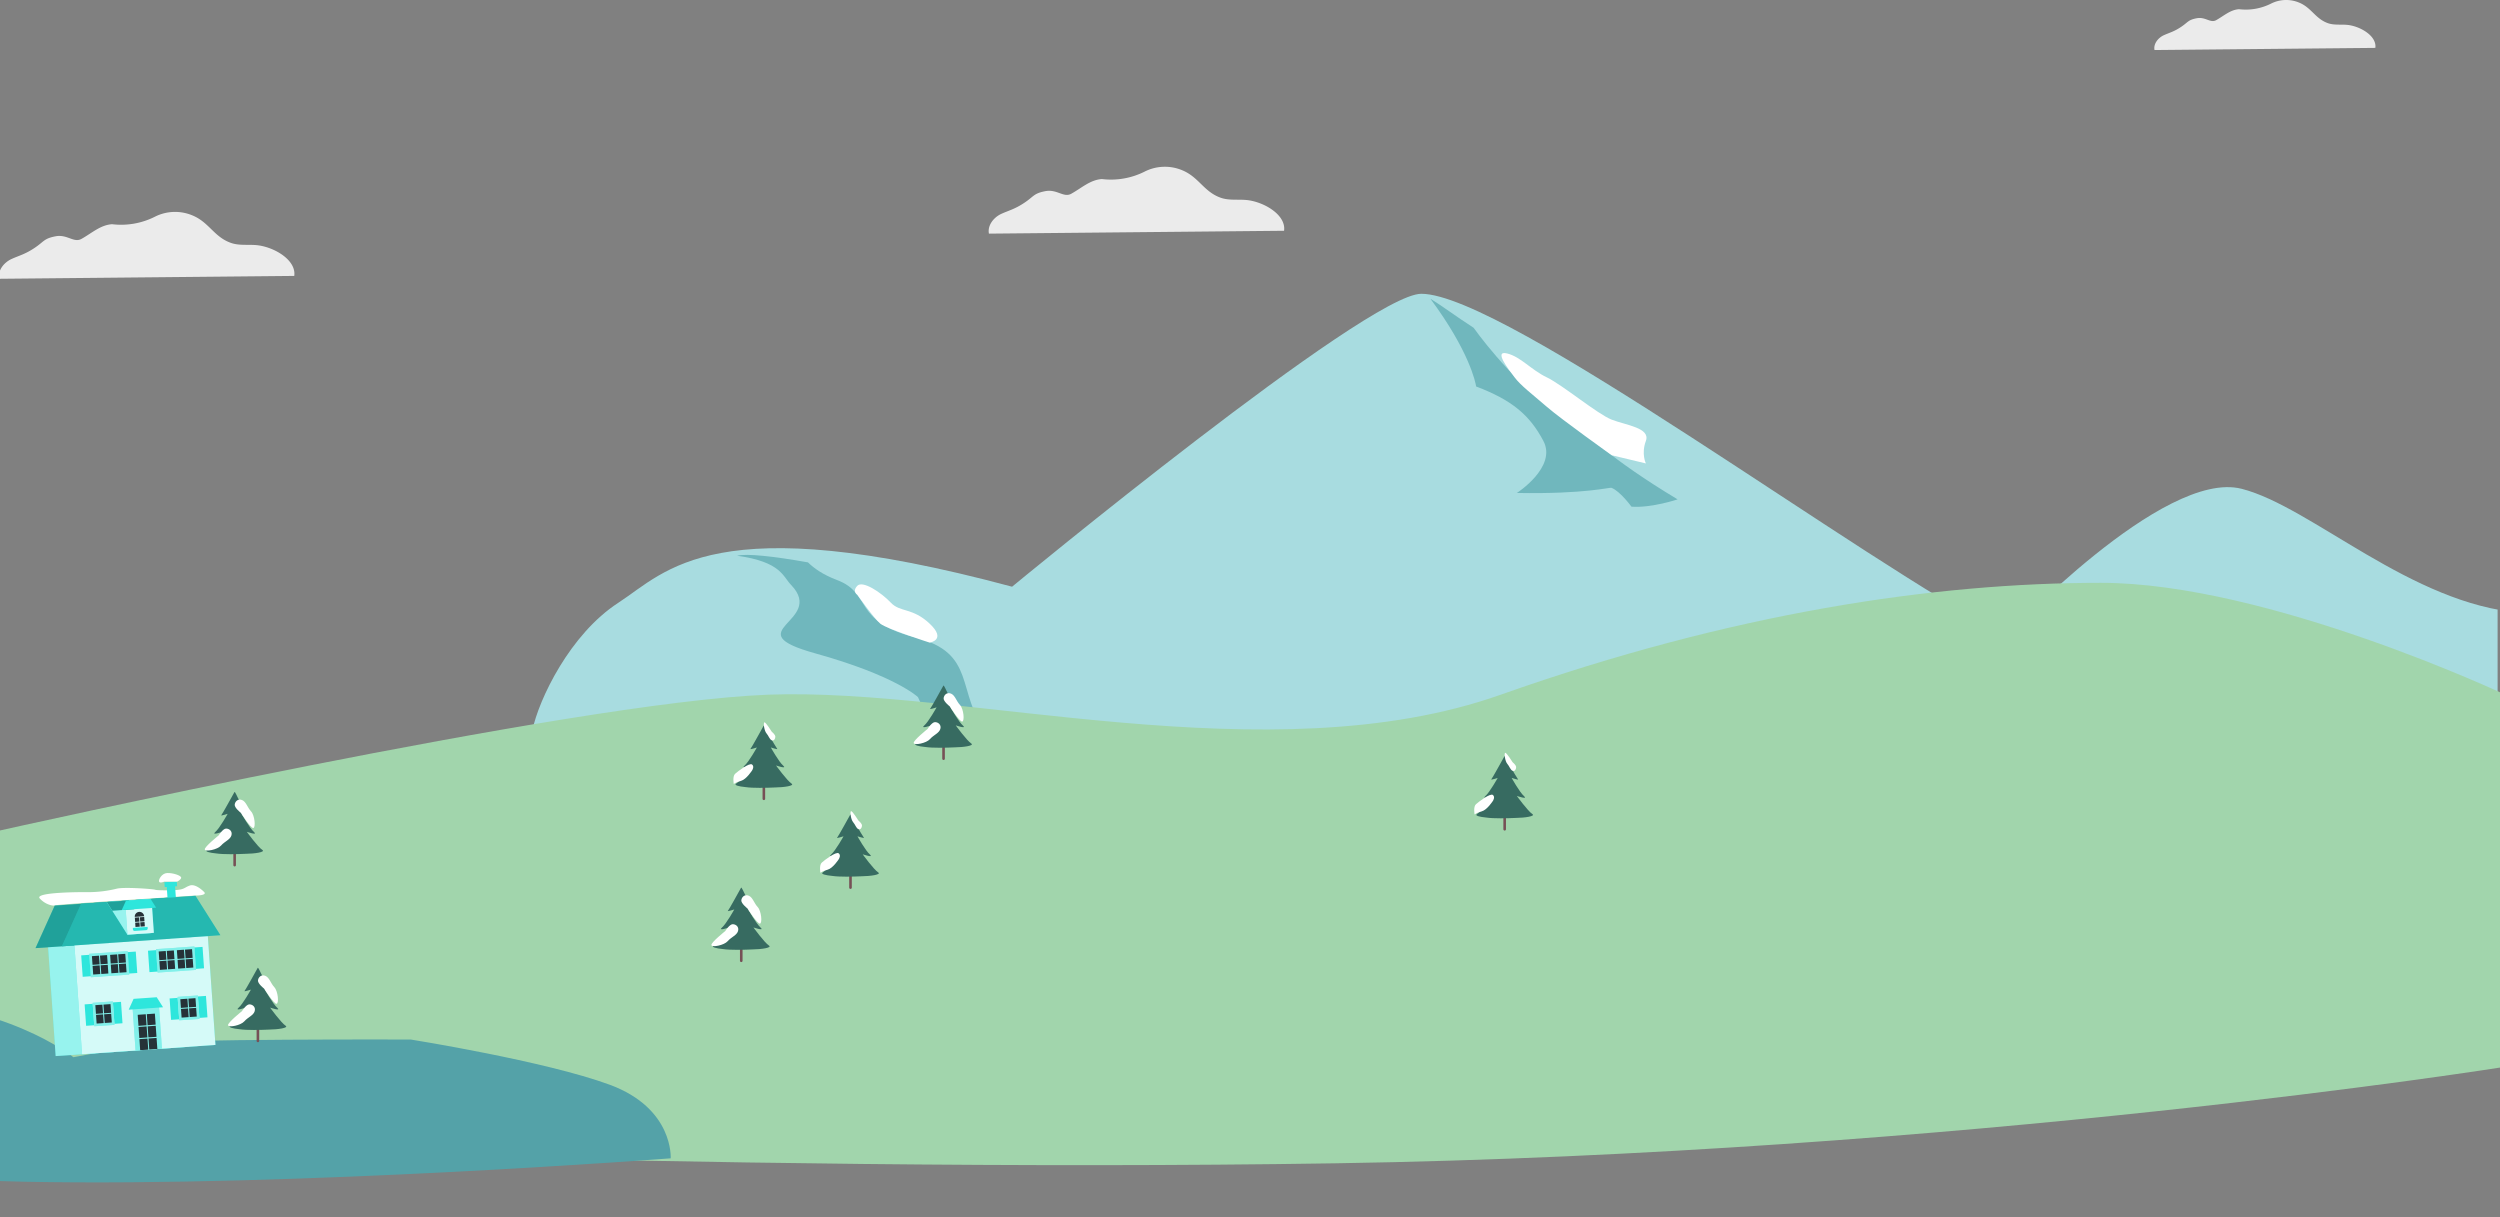 <svg xmlns="http://www.w3.org/2000/svg" xmlns:xlink="http://www.w3.org/1999/xlink" width="1920.758" height="935.375" viewBox="0 0 1920.758 935.375">
  <rect x="0" y="0" width="1920.758" height="935.375" fill="#808080" stroke="none"/>
  <defs>
    <clipPath id="clip-path">
      <rect x="328" width="1920.758" height="935.375" fill="none"/>
    </clipPath>
    <clipPath id="clip-path-2">
      <rect x="-231" width="1698.831" height="532.601" fill="none"/>
    </clipPath>
  </defs>
  <g id="Scroll_Group_18" data-name="Scroll Group 18" transform="translate(-328)" clip-path="url(#clip-path)" style="isolation: isolate">
    <g id="Group_16430" data-name="Group 16430" transform="translate(327.128 -2989.208)">
      <g id="Scroll_Group_15" data-name="Scroll Group 15" transform="translate(451.951 3193.187)" clip-path="url(#clip-path-2)" style="isolation: isolate">
        <g id="Group_16363" data-name="Group 16363" transform="translate(-451.952 -3193.187)">
          <g id="Group_16362" data-name="Group 16362">
            <path id="Path_15381" data-name="Path 15381" d="M258.19,1297.7c37-24,73.264-74.051,302.574-12.373,0,0,272.57-225.052,314.413-225.052,64.132,0,339.376,206.383,449.778,262.93,0,0,120.354-128.515,180.531-113.093,53.7,13.763,130.326,88.932,214.993,95.246,23.307,103.243-7.238,198.566-86.84,265.777H404.959C368.075,1540.393,187.19,1419.7,192.19,1395.7S221.19,1321.7,258.19,1297.7Z" transform="translate(217.688 2154.655)" fill="#a8dce0"/>
            <path id="Path_15413" data-name="Path 15413" d="M411.372,806.262c7.439,2.368,23.6,14.614,44.047,32.444,1.635,6.222,4.89,13.953,12.167,23.147,18,22.738-6.419,33.266,28.554,68.464s5.143,51.829,9.257,91.915,29.829,59.554,8.229,45.268c0,0-47.315-39.948-39.087-96.549,0,0-6.171-22.859-50.4-69.525s19.543-16.4,11.314-54.234C433.115,838,438.249,828.076,411.372,806.262Z" transform="translate(-200.688 2936.934) rotate(-31)" fill="#70b7bd"/>
            <path id="Path_15848" data-name="Path 15848" d="M8919.523,5857.149s12.853,18.237,17.7,22.235,37.927,14.541,37.927,14.541,13.329-2,0-14.541-22.6-8.482-29.869-16.177-21.645-17.328-25.757-12.905S8919.523,5857.149,8919.523,5857.149Z" transform="translate(-8260 -2411)" fill="#fff"/>
          </g>
          <path id="Path_15412" data-name="Path 15412" d="M1140.475,1475.041s-20.733,3.525-35.9,0c0,0-6.55-12.916-12.793-16.661-1.114-.875-19.959,1.781-72.513-7.513,0,0,33.659-14.775,26.405-36.219s-19.156-35.011-44.509-49.467c.04-3.077-.931-27.557-24.159-72.065h0c7.789,6.534,16.822,16.026,29.309,27.211,0,0,20.669,42.137,49.176,70.279C1080.842,1415.63,1093.5,1435.649,1140.475,1475.041Z" transform="translate(-67.401 2094.402) rotate(-9)" fill="#70b7bd"/>
          <path id="Path_15847" data-name="Path 15847" d="M9499.173,5749.968s-38.344-27.251-49.922-37.255-20.007-16.3-24.732-22.605-16.3-20.951-5.749-18.352,18.431,12.6,30.481,18.352,38.96,28.277,49.922,32.53,29.944,6.3,26.242,16.3,0,17.328,0,17.328Z" transform="translate(-8260 -2411)" fill="#fff"/>
        </g>
      </g>
      <path id="Path_15057" data-name="Path 15057" d="M14215,3215.428s439.782-98.8,591.084-104.525,385.039,62.928,562.854,0,333.077-85.938,461.066-85.938,310.626,85.938,310.626,85.938v285.882s-417.208,66.613-898.616,74.162S14215,3453.8,14215,3453.8Z" transform="translate(-14215 412.03)" fill="#a1d5ac"/>
      <g id="Group_15753" data-name="Group 15753" transform="translate(-542.516 355.252)">
        <g id="Group_15453" data-name="Group 15453" transform="translate(542.516 2796.77)">
          <path id="Path_14526" data-name="Path 14526" d="M475.356,124.024c1.736-12.408-16.053-22.617-29.421-23.678-6.375-.5-13,.454-19.035-1.618-13.086-4.49-16.906-15.841-29.673-21.142a34.407,34.407,0,0,0-29,.987A57.6,57.6,0,0,1,335.4,84.3c-8.992.566-15.718,6.983-23.586,11.308-5.861,3.222-10.886-3.734-19.864-2.017s-8.71,3.971-16.047,8.884-11.654,5.8-17.628,8.492-10.912,8.909-9.673,15.26Z" transform="translate(-248.406 -74.853)" fill="#ebebeb"/>
        </g>
      </g>
      <g id="Group_15805" data-name="Group 15805" transform="translate(1113.523 192.438)">
        <g id="Group_15453-2" data-name="Group 15453" transform="translate(542.516 2796.77)">
          <path id="Path_14526-2" data-name="Path 14526" d="M418.221,111.645c1.3-9.284-12.012-16.923-22.014-17.717-4.77-.378-9.725.339-14.243-1.211-9.792-3.359-12.65-11.853-22.2-15.82a25.745,25.745,0,0,0-21.7.739,43.1,43.1,0,0,1-24.57,4.287c-6.728.424-11.761,5.225-17.648,8.461-4.386,2.411-8.145-2.794-14.863-1.509s-6.517,2.971-12.008,6.647-8.72,4.339-13.19,6.354-8.165,6.666-7.237,11.418Z" transform="translate(-248.406 -74.853)" fill="#ebebeb"/>
        </g>
      </g>
      <path id="Path_15843" data-name="Path 15843" d="M5980,6317.389s137.033-49.66,234.349-43.935,147.835,51.521,147.835,51.521,36.495-4.723,54.526-7.585,205.079,7.585,205.079,7.585,102.346,21.873,150.753,42.66,43.854,58.934,43.854,58.934-287.541,7.063-496.4-8-340-70.7-340-70.7Z" transform="translate(-6627.236 -2181.862) rotate(-3)" fill="#54a2a8"/>
      <g id="Group_16365" data-name="Group 16365">
        <path id="Path_15857" data-name="Path 15857" d="M8411.385,6088.255c2.726,0,8.371-.539,6.413-2.611s-7.163-6.413-10.981-5.107-3.916,2.611-8.485,3.264-17.085.555-18.276,0-24.15-2.285-29.7-.767a90.939,90.939,0,0,1-21.327,2.611c-6.315-.1-41.9.016-37.646,4.8s10.36,6.086,12.091,5.32S8411.385,6088.255,8411.385,6088.255Z" transform="translate(-8260 -2411)" fill="#fff"/>
        <g id="Group_16262" data-name="Group 16262" transform="translate(25.084 3674.169) rotate(-4)">
          <g id="Group_16220" data-name="Group 16220" transform="translate(9.692 39.799)">
            <rect id="Rectangle_2054" data-name="Rectangle 2054" width="102.731" height="87.619" fill="#2ee6dc"/>
            <rect id="Rectangle_2055" data-name="Rectangle 2055" width="102.731" height="87.619" fill="#fff" opacity="0.5"/>
          </g>
          <g id="Group_16221" data-name="Group 16221" transform="translate(0 12.041)">
            <path id="Path_15826" data-name="Path 15826" d="M122.114,31.565,105.106,0h-88.1L0,31.565Z" fill="#2ee6dc"/>
            <path id="Path_15827" data-name="Path 15827" d="M122.114,31.565,105.106,0h-88.1L0,31.565Z" opacity="0.3"/>
          </g>
          <g id="Group_16222" data-name="Group 16222" transform="translate(30.022 39.799)">
            <rect id="Rectangle_2056" data-name="Rectangle 2056" width="102.731" height="87.619" fill="#2ee6dc"/>
            <rect id="Rectangle_2057" data-name="Rectangle 2057" width="102.731" height="87.619" fill="#fff" opacity="0.8"/>
          </g>
          <g id="Group_16223" data-name="Group 16223" transform="translate(102.335 0)">
            <path id="Path_15828" data-name="Path 15828" d="M9.534,0H0V3.765H1.556v9.465H7.977V3.765H9.534Z" transform="translate(0 0)" fill="#2ee6dc"/>
          </g>
          <g id="Group_16224" data-name="Group 16224" transform="translate(20.33 12.041)">
            <path id="Path_15829" data-name="Path 15829" d="M122.114,31.565,105.106,0h-88.1L0,31.565Z" transform="translate(0 0)" fill="#2ee6dc"/>
            <path id="Path_15830" data-name="Path 15830" d="M122.114,31.565,105.106,0h-88.1L0,31.565Z" transform="translate(0 0)" opacity="0.2"/>
          </g>
          <g id="Group_16226" data-name="Group 16226" transform="translate(68.152 87.73)">
            <g id="Group_16225" data-name="Group 16225" transform="translate(3.07 6.875)">
              <rect id="Rectangle_2058" data-name="Rectangle 2058" width="20.332" height="32.813" fill="#2ee6dc"/>
              <rect id="Rectangle_2059" data-name="Rectangle 2059" width="20.332" height="32.813" fill="#fff" opacity="0.4"/>
            </g>
            <path id="Path_15831" data-name="Path 15831" d="M22.142,0H4.329L0,8.035H26.471Z" fill="#2ee6dc"/>
          </g>
          <g id="Group_16227" data-name="Group 16227" transform="translate(74.772 100.179)">
            <rect id="Rectangle_2060" data-name="Rectangle 2060" width="6.226" height="8.501" fill="#263238"/>
            <rect id="Rectangle_2061" data-name="Rectangle 2061" width="6.226" height="8.501" transform="translate(7.004 0)" fill="#263238"/>
            <rect id="Rectangle_2062" data-name="Rectangle 2062" width="6.226" height="8.502" transform="translate(0 9.369)" fill="#263238"/>
            <rect id="Rectangle_2063" data-name="Rectangle 2063" width="6.226" height="8.502" transform="translate(7.004 9.369)" fill="#263238"/>
            <rect id="Rectangle_2064" data-name="Rectangle 2064" width="6.226" height="8.501" transform="translate(0 18.738)" fill="#263238"/>
            <rect id="Rectangle_2065" data-name="Rectangle 2065" width="6.226" height="8.501" transform="translate(7.004 18.738)" fill="#263238"/>
          </g>
          <g id="Group_16234" data-name="Group 16234" transform="translate(34.659 50.824)">
            <g id="Group_16228" data-name="Group 16228" transform="translate(0 0)">
              <rect id="Rectangle_2066" data-name="Rectangle 2066" width="29.574" height="18.056" transform="translate(6.226)" fill="#2ee6dc"/>
              <rect id="Rectangle_2067" data-name="Rectangle 2067" width="29.574" height="18.056" transform="translate(6.226)" fill="#fff" opacity="0.4"/>
              <rect id="Rectangle_2068" data-name="Rectangle 2068" width="5.448" height="6.693" transform="translate(8.172 1.946)" fill="#263238"/>
              <rect id="Rectangle_2069" data-name="Rectangle 2069" width="5.448" height="6.693" transform="translate(14.398 1.946)" fill="#263238"/>
              <rect id="Rectangle_2070" data-name="Rectangle 2070" width="5.448" height="6.693" transform="translate(8.172 9.418)" fill="#263238"/>
              <rect id="Rectangle_2071" data-name="Rectangle 2071" width="5.448" height="6.693" transform="translate(14.398 9.418)" fill="#263238"/>
              <rect id="Rectangle_2072" data-name="Rectangle 2072" width="6.226" height="16.499" transform="translate(0 0.778)" fill="#2ee6dc"/>
              <rect id="Rectangle_2073" data-name="Rectangle 2073" width="6.226" height="16.499" transform="translate(35.8 0.778)" fill="#2ee6dc"/>
              <rect id="Rectangle_2074" data-name="Rectangle 2074" width="5.448" height="6.693" transform="translate(22.18 1.946)" fill="#263238"/>
              <rect id="Rectangle_2075" data-name="Rectangle 2075" width="5.448" height="6.693" transform="translate(28.407 1.946)" fill="#263238"/>
              <rect id="Rectangle_2076" data-name="Rectangle 2076" width="5.448" height="6.693" transform="translate(22.18 9.418)" fill="#263238"/>
              <rect id="Rectangle_2077" data-name="Rectangle 2077" width="5.448" height="6.693" transform="translate(28.407 9.418)" fill="#263238"/>
            </g>
            <g id="Group_16229" data-name="Group 16229" transform="translate(51.43 0)">
              <rect id="Rectangle_2078" data-name="Rectangle 2078" width="29.574" height="18.056" transform="translate(6.226 0)" fill="#2ee6dc"/>
              <rect id="Rectangle_2079" data-name="Rectangle 2079" width="29.574" height="18.056" transform="translate(6.226 0)" fill="#fff" opacity="0.4"/>
              <rect id="Rectangle_2080" data-name="Rectangle 2080" width="5.448" height="6.693" transform="translate(8.172 1.946)" fill="#263238"/>
              <rect id="Rectangle_2081" data-name="Rectangle 2081" width="5.448" height="6.693" transform="translate(14.398 1.946)" fill="#263238"/>
              <rect id="Rectangle_2082" data-name="Rectangle 2082" width="5.448" height="6.693" transform="translate(8.172 9.418)" fill="#263238"/>
              <rect id="Rectangle_2083" data-name="Rectangle 2083" width="5.448" height="6.693" transform="translate(14.398 9.418)" fill="#263238"/>
              <rect id="Rectangle_2084" data-name="Rectangle 2084" width="6.226" height="16.499" transform="translate(0 0.778)" fill="#2ee6dc"/>
              <rect id="Rectangle_2085" data-name="Rectangle 2085" width="6.226" height="16.499" transform="translate(35.8 0.778)" fill="#2ee6dc"/>
              <rect id="Rectangle_2086" data-name="Rectangle 2086" width="5.448" height="6.693" transform="translate(22.18 1.946)" fill="#263238"/>
              <rect id="Rectangle_2087" data-name="Rectangle 2087" width="5.448" height="6.693" transform="translate(28.406 1.946)" fill="#263238"/>
              <rect id="Rectangle_2088" data-name="Rectangle 2088" width="5.448" height="6.693" transform="translate(22.18 9.418)" fill="#263238"/>
              <rect id="Rectangle_2089" data-name="Rectangle 2089" width="5.448" height="6.693" transform="translate(28.406 9.418)" fill="#263238"/>
            </g>
            <g id="Group_16231" data-name="Group 16231" transform="translate(0 37.746)">
              <rect id="Rectangle_2090" data-name="Rectangle 2090" width="6.226" height="16.499" transform="translate(0 0.779)" fill="#2ee6dc"/>
              <rect id="Rectangle_2091" data-name="Rectangle 2091" width="6.226" height="16.499" transform="translate(21.791 0.779)" fill="#2ee6dc"/>
              <rect id="Rectangle_2092" data-name="Rectangle 2092" width="15.565" height="18.056" transform="translate(6.226 0)" fill="#2ee6dc"/>
              <g id="Group_16230" data-name="Group 16230" transform="translate(6.226 0)">
                <rect id="Rectangle_2093" data-name="Rectangle 2093" width="15.565" height="18.056" fill="#fff" opacity="0.4"/>
              </g>
              <rect id="Rectangle_2094" data-name="Rectangle 2094" width="5.448" height="6.694" transform="translate(8.172 1.946)" fill="#263238"/>
              <rect id="Rectangle_2095" data-name="Rectangle 2095" width="5.448" height="6.694" transform="translate(14.398 1.946)" fill="#263238"/>
              <rect id="Rectangle_2096" data-name="Rectangle 2096" width="5.448" height="6.693" transform="translate(8.172 9.418)" fill="#263238"/>
              <rect id="Rectangle_2097" data-name="Rectangle 2097" width="5.448" height="6.693" transform="translate(14.398 9.418)" fill="#263238"/>
            </g>
            <g id="Group_16233" data-name="Group 16233" transform="translate(65.439 37.746)">
              <rect id="Rectangle_2098" data-name="Rectangle 2098" width="6.226" height="16.499" transform="translate(0 0.779)" fill="#2ee6dc"/>
              <rect id="Rectangle_2099" data-name="Rectangle 2099" width="6.226" height="16.499" transform="translate(21.791 0.779)" fill="#2ee6dc"/>
              <rect id="Rectangle_2100" data-name="Rectangle 2100" width="15.565" height="18.056" transform="translate(6.226 0)" fill="#2ee6dc"/>
              <g id="Group_16232" data-name="Group 16232" transform="translate(6.226 0)">
                <rect id="Rectangle_2101" data-name="Rectangle 2101" width="15.565" height="18.056" fill="#fff" opacity="0.4"/>
              </g>
              <rect id="Rectangle_2102" data-name="Rectangle 2102" width="5.448" height="6.694" transform="translate(8.172 1.946)" fill="#263238"/>
              <rect id="Rectangle_2103" data-name="Rectangle 2103" width="5.448" height="6.694" transform="translate(14.398 1.946)" fill="#263238"/>
              <rect id="Rectangle_2104" data-name="Rectangle 2104" width="5.448" height="6.693" transform="translate(8.172 9.418)" fill="#263238"/>
              <rect id="Rectangle_2105" data-name="Rectangle 2105" width="5.448" height="6.693" transform="translate(14.398 9.418)" fill="#263238"/>
            </g>
          </g>
          <path id="Path_15832" data-name="Path 15832" d="M33.48,26.169V0H0L14.1,26.169Z" transform="translate(57.092 12.041)" fill="#2ee6dc"/>
          <path id="Path_15833" data-name="Path 15833" d="M33.48,26.169V0H0L14.1,26.169Z" transform="translate(57.092 12.041)" fill="#fff" opacity="0.5"/>
          <rect id="Rectangle_2106" data-name="Rectangle 2106" width="20.332" height="20.332" transform="translate(71.221 17.878)" fill="#2ee6dc"/>
          <rect id="Rectangle_2107" data-name="Rectangle 2107" width="20.332" height="20.332" transform="translate(71.221 17.878)" fill="#fff" opacity="0.8"/>
          <g id="Group_16235" data-name="Group 16235" transform="translate(75.696 21.374)">
            <path id="Rectangle_2108" data-name="Rectangle 2108" d="M0,0H11.382a0,0,0,0,1,0,0V1.134a1.3,1.3,0,0,1-1.3,1.3H1.3A1.3,1.3,0,0,1,0,1.134V0A0,0,0,0,1,0,0Z" transform="translate(0 11.943)" fill="#2ee6dc"/>
            <rect id="Rectangle_2109" data-name="Rectangle 2109" width="3.308" height="3.308" transform="translate(2.091 4.168)" fill="#263238"/>
            <rect id="Rectangle_2110" data-name="Rectangle 2110" width="3.308" height="3.308" transform="translate(5.983 4.168)" fill="#263238"/>
            <rect id="Rectangle_2111" data-name="Rectangle 2111" width="3.308" height="3.308" transform="translate(2.091 8.059)" fill="#263238"/>
            <rect id="Rectangle_2112" data-name="Rectangle 2112" width="3.308" height="3.308" transform="translate(5.983 8.059)" fill="#263238"/>
            <path id="Path_15834" data-name="Path 15834" d="M0,3.6a3.6,3.6,0,0,1,7.2,0Z" transform="translate(2.092 0)" fill="#263238"/>
          </g>
          <path id="Path_15835" data-name="Path 15835" d="M20.7,7l-3.77-7H0L3.77,7Z" transform="translate(57.092 12.041)" fill="#2ee6dc"/>
          <path id="Path_15836" data-name="Path 15836" d="M20.7,7l-3.77-7H0L3.77,7Z" transform="translate(57.092 12.041)" opacity="0.3"/>
          <path id="Path_15837" data-name="Path 15837" d="M3.77,0,0,7H26.471L22.7,0Z" transform="translate(68.152 12.041)" fill="#2ee6dc"/>
        </g>
        <path id="Path_15858" data-name="Path 15858" d="M8387.022,6077.6s-3.263,1.42-3.916,0,1.926-6.43,6.185-6.642,10.655,1.875,10.77,3.492-3.149,3.15-3.149,3.15Z" transform="translate(-8260 -2411)" fill="#fff"/>
      </g>
      <g id="Group_16336" data-name="Group 16336" transform="translate(-1129.512 168.205)">
        <g id="Group_16328" data-name="Group 16328" transform="translate(8.278 20.279)">
          <path id="Path_15994" data-name="Path 15994" d="M10107.038,6052.687v20.948" transform="translate(-8260 -2690)" fill="none" stroke="#765056" stroke-linecap="round" stroke-width="2"/>
          <path id="Path_15995" data-name="Path 15995" d="M182.855,123.825c3.533-2.3,11.98-13.976,11.98-13.976s-8.908,3.072-5.529.154,9.523-13.976,9.523-13.976-5.683,1.843-4.915,1.075c.741-.741,9.493-16.663,10.105-17.739.465-.869,2.095,3.64,4.007,6.958,2.736,4.749,6,10.345,6.437,10.781.768.768-4.915-1.075-4.915-1.075S215.69,107.084,219.07,110s-5.529-.154-5.529-.154,8.447,11.673,11.98,13.976c2.483,1.62-5.962,2.86-12.8,2.919-6.459.3-16.938.588-22.672-.287C185.074,125.992,181.038,125.01,182.855,123.825Z" transform="translate(1642.851 3248.177)" fill="#376b61"/>
        </g>
        <path id="Path_15996" data-name="Path 15996" d="M9459.248,6057.9c-1.939.471-.124,9.773,3.041,12.515s4.5,6.974,7.756,7.935,5.275-1.636,5.275-4.09-5.275-5.726-5.275-5.726S9461.187,6057.427,9459.248,6057.9Z" transform="translate(-4225.516 12851.132) rotate(-90)" fill="#fff"/>
        <path id="Path_15997" data-name="Path 15997" d="M9459.248,6057.9c-1.939.471-.124,9.773,3.041,12.515s4.5,6.974,7.756,7.935,5.275-1.636,5.275-4.09-5.275-5.726-5.275-5.726S9461.187,6057.427,9459.248,6057.9Z" transform="matrix(-0.995, -0.105, 0.105, -0.995, 10645.51, 10396.221)" fill="#fff"/>
      </g>
      <g id="Group_16337" data-name="Group 16337" transform="translate(-531.88 195.903)">
        <g id="Group_16330" data-name="Group 16330" transform="translate(-158.247 46.799)">
          <path id="Path_15994-2" data-name="Path 15994" d="M10107.038,6052.687v20.948" transform="translate(-8260 -2690)" fill="none" stroke="#765056" stroke-linecap="round" stroke-width="2"/>
          <path id="Path_15995-2" data-name="Path 15995" d="M182.855,123.825c3.533-2.3,11.98-13.976,11.98-13.976s-8.908,3.072-5.529.154,9.523-13.976,9.523-13.976-5.683,1.843-4.915,1.075c.741-.741,9.493-16.663,10.105-17.739.465-.869,2.095,3.64,4.007,6.958,2.736,4.749,6,10.345,6.437,10.781.768.768-4.915-1.075-4.915-1.075S215.69,107.084,219.07,110s-5.529-.154-5.529-.154,8.447,11.673,11.98,13.976c2.483,1.62-5.962,2.86-12.8,2.919-6.459.3-16.938.588-22.672-.287C185.074,125.992,181.038,125.01,182.855,123.825Z" transform="translate(1642.851 3248.177)" fill="#376b61"/>
        </g>
        <path id="Path_15998" data-name="Path 15998" d="M9458.867,6057.894c-1.014.317-.064,6.59,1.59,8.438s2.351,4.7,4.054,5.35,2.758-1.1,2.758-2.758-2.758-3.861-2.758-3.861S9459.881,6057.576,9458.867,6057.894Z" transform="translate(-7769.658 -2686.197)" fill="#fff"/>
        <path id="Path_15999" data-name="Path 15999" d="M9442.3,6083.455s4.639,6.756,4.088,11,0,6.067,0,6.067-5.847-1.269-6.784-4.026-3.694-13.458-1.488-14.726S9442.3,6083.455,9442.3,6083.455Z" transform="translate(3590.242 -7660.098) rotate(67)" fill="#fff"/>
      </g>
      <g id="Group_16338" data-name="Group 16338" transform="translate(-1101.046 172.499)">
        <g id="Group_16330-2" data-name="Group 16330" transform="translate(-158.247 46.799)">
          <path id="Path_15994-3" data-name="Path 15994" d="M10107.038,6052.687v20.948" transform="translate(-8260 -2690)" fill="none" stroke="#765056" stroke-linecap="round" stroke-width="2"/>
          <path id="Path_15995-3" data-name="Path 15995" d="M182.855,123.825c3.533-2.3,11.98-13.976,11.98-13.976s-8.908,3.072-5.529.154,9.523-13.976,9.523-13.976-5.683,1.843-4.915,1.075c.741-.741,9.493-16.663,10.105-17.739.465-.869,2.095,3.64,4.007,6.958,2.736,4.749,6,10.345,6.437,10.781.768.768-4.915-1.075-4.915-1.075S215.69,107.084,219.07,110s-5.529-.154-5.529-.154,8.447,11.673,11.98,13.976c2.483,1.62-5.962,2.86-12.8,2.919-6.459.3-16.938.588-22.672-.287C185.074,125.992,181.038,125.01,182.855,123.825Z" transform="translate(1642.851 3248.177)" fill="#376b61"/>
        </g>
        <path id="Path_15998-2" data-name="Path 15998" d="M9458.867,6057.894c-1.014.317-.064,6.59,1.59,8.438s2.351,4.7,4.054,5.35,2.758-1.1,2.758-2.758-2.758-3.861-2.758-3.861S9459.881,6057.576,9458.867,6057.894Z" transform="translate(-7769.658 -2686.197)" fill="#fff"/>
        <path id="Path_15999-2" data-name="Path 15999" d="M9442.3,6083.455s4.639,6.756,4.088,11,0,6.067,0,6.067-5.847-1.269-6.784-4.026-3.694-13.458-1.488-14.726S9442.3,6083.455,9442.3,6083.455Z" transform="translate(3590.242 -7660.098) rotate(67)" fill="#fff"/>
      </g>
      <g id="Group_16339" data-name="Group 16339" transform="translate(-1034.476 240.736)">
        <g id="Group_16330-3" data-name="Group 16330" transform="translate(-158.247 46.799)">
          <path id="Path_15994-4" data-name="Path 15994" d="M10107.038,6052.687v20.948" transform="translate(-8260 -2690)" fill="none" stroke="#765056" stroke-linecap="round" stroke-width="2"/>
          <path id="Path_15995-4" data-name="Path 15995" d="M182.855,123.825c3.533-2.3,11.98-13.976,11.98-13.976s-8.908,3.072-5.529.154,9.523-13.976,9.523-13.976-5.683,1.843-4.915,1.075c.741-.741,9.493-16.663,10.105-17.739.465-.869,2.095,3.64,4.007,6.958,2.736,4.749,6,10.345,6.437,10.781.768.768-4.915-1.075-4.915-1.075S215.69,107.084,219.07,110s-5.529-.154-5.529-.154,8.447,11.673,11.98,13.976c2.483,1.62-5.962,2.86-12.8,2.919-6.459.3-16.938.588-22.672-.287C185.074,125.992,181.038,125.01,182.855,123.825Z" transform="translate(1642.851 3248.177)" fill="#376b61"/>
        </g>
        <path id="Path_15998-3" data-name="Path 15998" d="M9458.867,6057.894c-1.014.317-.064,6.59,1.59,8.438s2.351,4.7,4.054,5.35,2.758-1.1,2.758-2.758-2.758-3.861-2.758-3.861S9459.881,6057.576,9458.867,6057.894Z" transform="translate(-7769.658 -2686.197)" fill="#fff"/>
        <path id="Path_15999-3" data-name="Path 15999" d="M9442.3,6083.455s4.639,6.756,4.088,11,0,6.067,0,6.067-5.847-1.269-6.784-4.026-3.694-13.458-1.488-14.726S9442.3,6083.455,9442.3,6083.455Z" transform="translate(3590.242 -7660.098) rotate(67)" fill="#fff"/>
      </g>
      <g id="Group_16340" data-name="Group 16340" transform="translate(-1284.929 323.461)">
        <g id="Group_16328-2" data-name="Group 16328" transform="translate(8.278 20.279)">
          <path id="Path_15994-5" data-name="Path 15994" d="M10107.038,6052.687v20.948" transform="translate(-8260 -2690)" fill="none" stroke="#765056" stroke-linecap="round" stroke-width="2"/>
          <path id="Path_15995-5" data-name="Path 15995" d="M182.855,123.825c3.533-2.3,11.98-13.976,11.98-13.976s-8.908,3.072-5.529.154,9.523-13.976,9.523-13.976-5.683,1.843-4.915,1.075c.741-.741,9.493-16.663,10.105-17.739.465-.869,2.095,3.64,4.007,6.958,2.736,4.749,6,10.345,6.437,10.781.768.768-4.915-1.075-4.915-1.075S215.69,107.084,219.07,110s-5.529-.154-5.529-.154,8.447,11.673,11.98,13.976c2.483,1.62-5.962,2.86-12.8,2.919-6.459.3-16.938.588-22.672-.287C185.074,125.992,181.038,125.01,182.855,123.825Z" transform="translate(1642.851 3248.177)" fill="#376b61"/>
        </g>
        <path id="Path_15996-2" data-name="Path 15996" d="M9459.248,6057.9c-1.939.471-.124,9.773,3.041,12.515s4.5,6.974,7.756,7.935,5.275-1.636,5.275-4.09-5.275-5.726-5.275-5.726S9461.187,6057.427,9459.248,6057.9Z" transform="translate(-4225.516 12851.132) rotate(-90)" fill="#fff"/>
        <path id="Path_15997-2" data-name="Path 15997" d="M9459.248,6057.9c-1.939.471-.124,9.773,3.041,12.515s4.5,6.974,7.756,7.935,5.275-1.636,5.275-4.09-5.275-5.726-5.275-5.726S9461.187,6057.427,9459.248,6057.9Z" transform="matrix(-0.995, -0.105, 0.105, -0.995, 10645.51, 10396.221)" fill="#fff"/>
      </g>
      <g id="Group_16342" data-name="Group 16342" transform="translate(-1656.298 385.045)">
        <g id="Group_16328-3" data-name="Group 16328" transform="translate(8.278 20.279)">
          <path id="Path_15994-6" data-name="Path 15994" d="M10107.038,6052.687v20.948" transform="translate(-8260 -2690)" fill="none" stroke="#765056" stroke-linecap="round" stroke-width="2"/>
          <path id="Path_15995-6" data-name="Path 15995" d="M182.855,123.825c3.533-2.3,11.98-13.976,11.98-13.976s-8.908,3.072-5.529.154,9.523-13.976,9.523-13.976-5.683,1.843-4.915,1.075c.741-.741,9.493-16.663,10.105-17.739.465-.869,2.095,3.64,4.007,6.958,2.736,4.749,6,10.345,6.437,10.781.768.768-4.915-1.075-4.915-1.075S215.69,107.084,219.07,110s-5.529-.154-5.529-.154,8.447,11.673,11.98,13.976c2.483,1.62-5.962,2.86-12.8,2.919-6.459.3-16.938.588-22.672-.287C185.074,125.992,181.038,125.01,182.855,123.825Z" transform="translate(1642.851 3248.177)" fill="#376b61"/>
        </g>
        <path id="Path_15996-3" data-name="Path 15996" d="M9459.248,6057.9c-1.939.471-.124,9.773,3.041,12.515s4.5,6.974,7.756,7.935,5.275-1.636,5.275-4.09-5.275-5.726-5.275-5.726S9461.187,6057.427,9459.248,6057.9Z" transform="translate(-4225.516 12851.132) rotate(-90)" fill="#fff"/>
        <path id="Path_15997-3" data-name="Path 15997" d="M9459.248,6057.9c-1.939.471-.124,9.773,3.041,12.515s4.5,6.974,7.756,7.935,5.275-1.636,5.275-4.09-5.275-5.726-5.275-5.726S9461.187,6057.427,9459.248,6057.9Z" transform="matrix(-0.995, -0.105, 0.105, -0.995, 10645.51, 10396.221)" fill="#fff"/>
      </g>
      <g id="Group_16344" data-name="Group 16344" transform="translate(-1674.165 249.99)">
        <g id="Group_16328-4" data-name="Group 16328" transform="translate(8.278 20.279)">
          <path id="Path_15994-7" data-name="Path 15994" d="M10107.038,6052.687v20.948" transform="translate(-8260 -2690)" fill="none" stroke="#765056" stroke-linecap="round" stroke-width="2"/>
          <path id="Path_15995-7" data-name="Path 15995" d="M182.855,123.825c3.533-2.3,11.98-13.976,11.98-13.976s-8.908,3.072-5.529.154,9.523-13.976,9.523-13.976-5.683,1.843-4.915,1.075c.741-.741,9.493-16.663,10.105-17.739.465-.869,2.095,3.64,4.007,6.958,2.736,4.749,6,10.345,6.437,10.781.768.768-4.915-1.075-4.915-1.075S215.69,107.084,219.07,110s-5.529-.154-5.529-.154,8.447,11.673,11.98,13.976c2.483,1.62-5.962,2.86-12.8,2.919-6.459.3-16.938.588-22.672-.287C185.074,125.992,181.038,125.01,182.855,123.825Z" transform="translate(1642.851 3248.177)" fill="#376b61"/>
        </g>
        <path id="Path_15996-4" data-name="Path 15996" d="M9459.248,6057.9c-1.939.471-.124,9.773,3.041,12.515s4.5,6.974,7.756,7.935,5.275-1.636,5.275-4.09-5.275-5.726-5.275-5.726S9461.187,6057.427,9459.248,6057.9Z" transform="translate(-4225.516 12851.132) rotate(-90)" fill="#fff"/>
        <path id="Path_15997-4" data-name="Path 15997" d="M9459.248,6057.9c-1.939.471-.124,9.773,3.041,12.515s4.5,6.974,7.756,7.935,5.275-1.636,5.275-4.09-5.275-5.726-5.275-5.726S9461.187,6057.427,9459.248,6057.9Z" transform="matrix(-0.995, -0.105, 0.105, -0.995, 10645.51, 10396.221)" fill="#fff"/>
      </g>
      <g id="Group_16429" data-name="Group 16429" transform="translate(217.957 320.565)">
        <g id="Group_15453-3" data-name="Group 15453" transform="translate(542.516 2796.77)">
          <path id="Path_14526-3" data-name="Path 14526" d="M475.356,124.024c1.736-12.408-16.053-22.617-29.421-23.678-6.375-.5-13,.454-19.035-1.618-13.086-4.49-16.906-15.841-29.673-21.142a34.407,34.407,0,0,0-29,.987A57.6,57.6,0,0,1,335.4,84.3c-8.992.566-15.718,6.983-23.586,11.308-5.861,3.222-10.886-3.734-19.864-2.017s-8.71,3.971-16.047,8.884-11.654,5.8-17.628,8.492-10.912,8.909-9.673,15.26Z" transform="translate(-248.406 -74.853)" fill="#ebebeb"/>
        </g>
      </g>
    </g>
  </g>
</svg>

